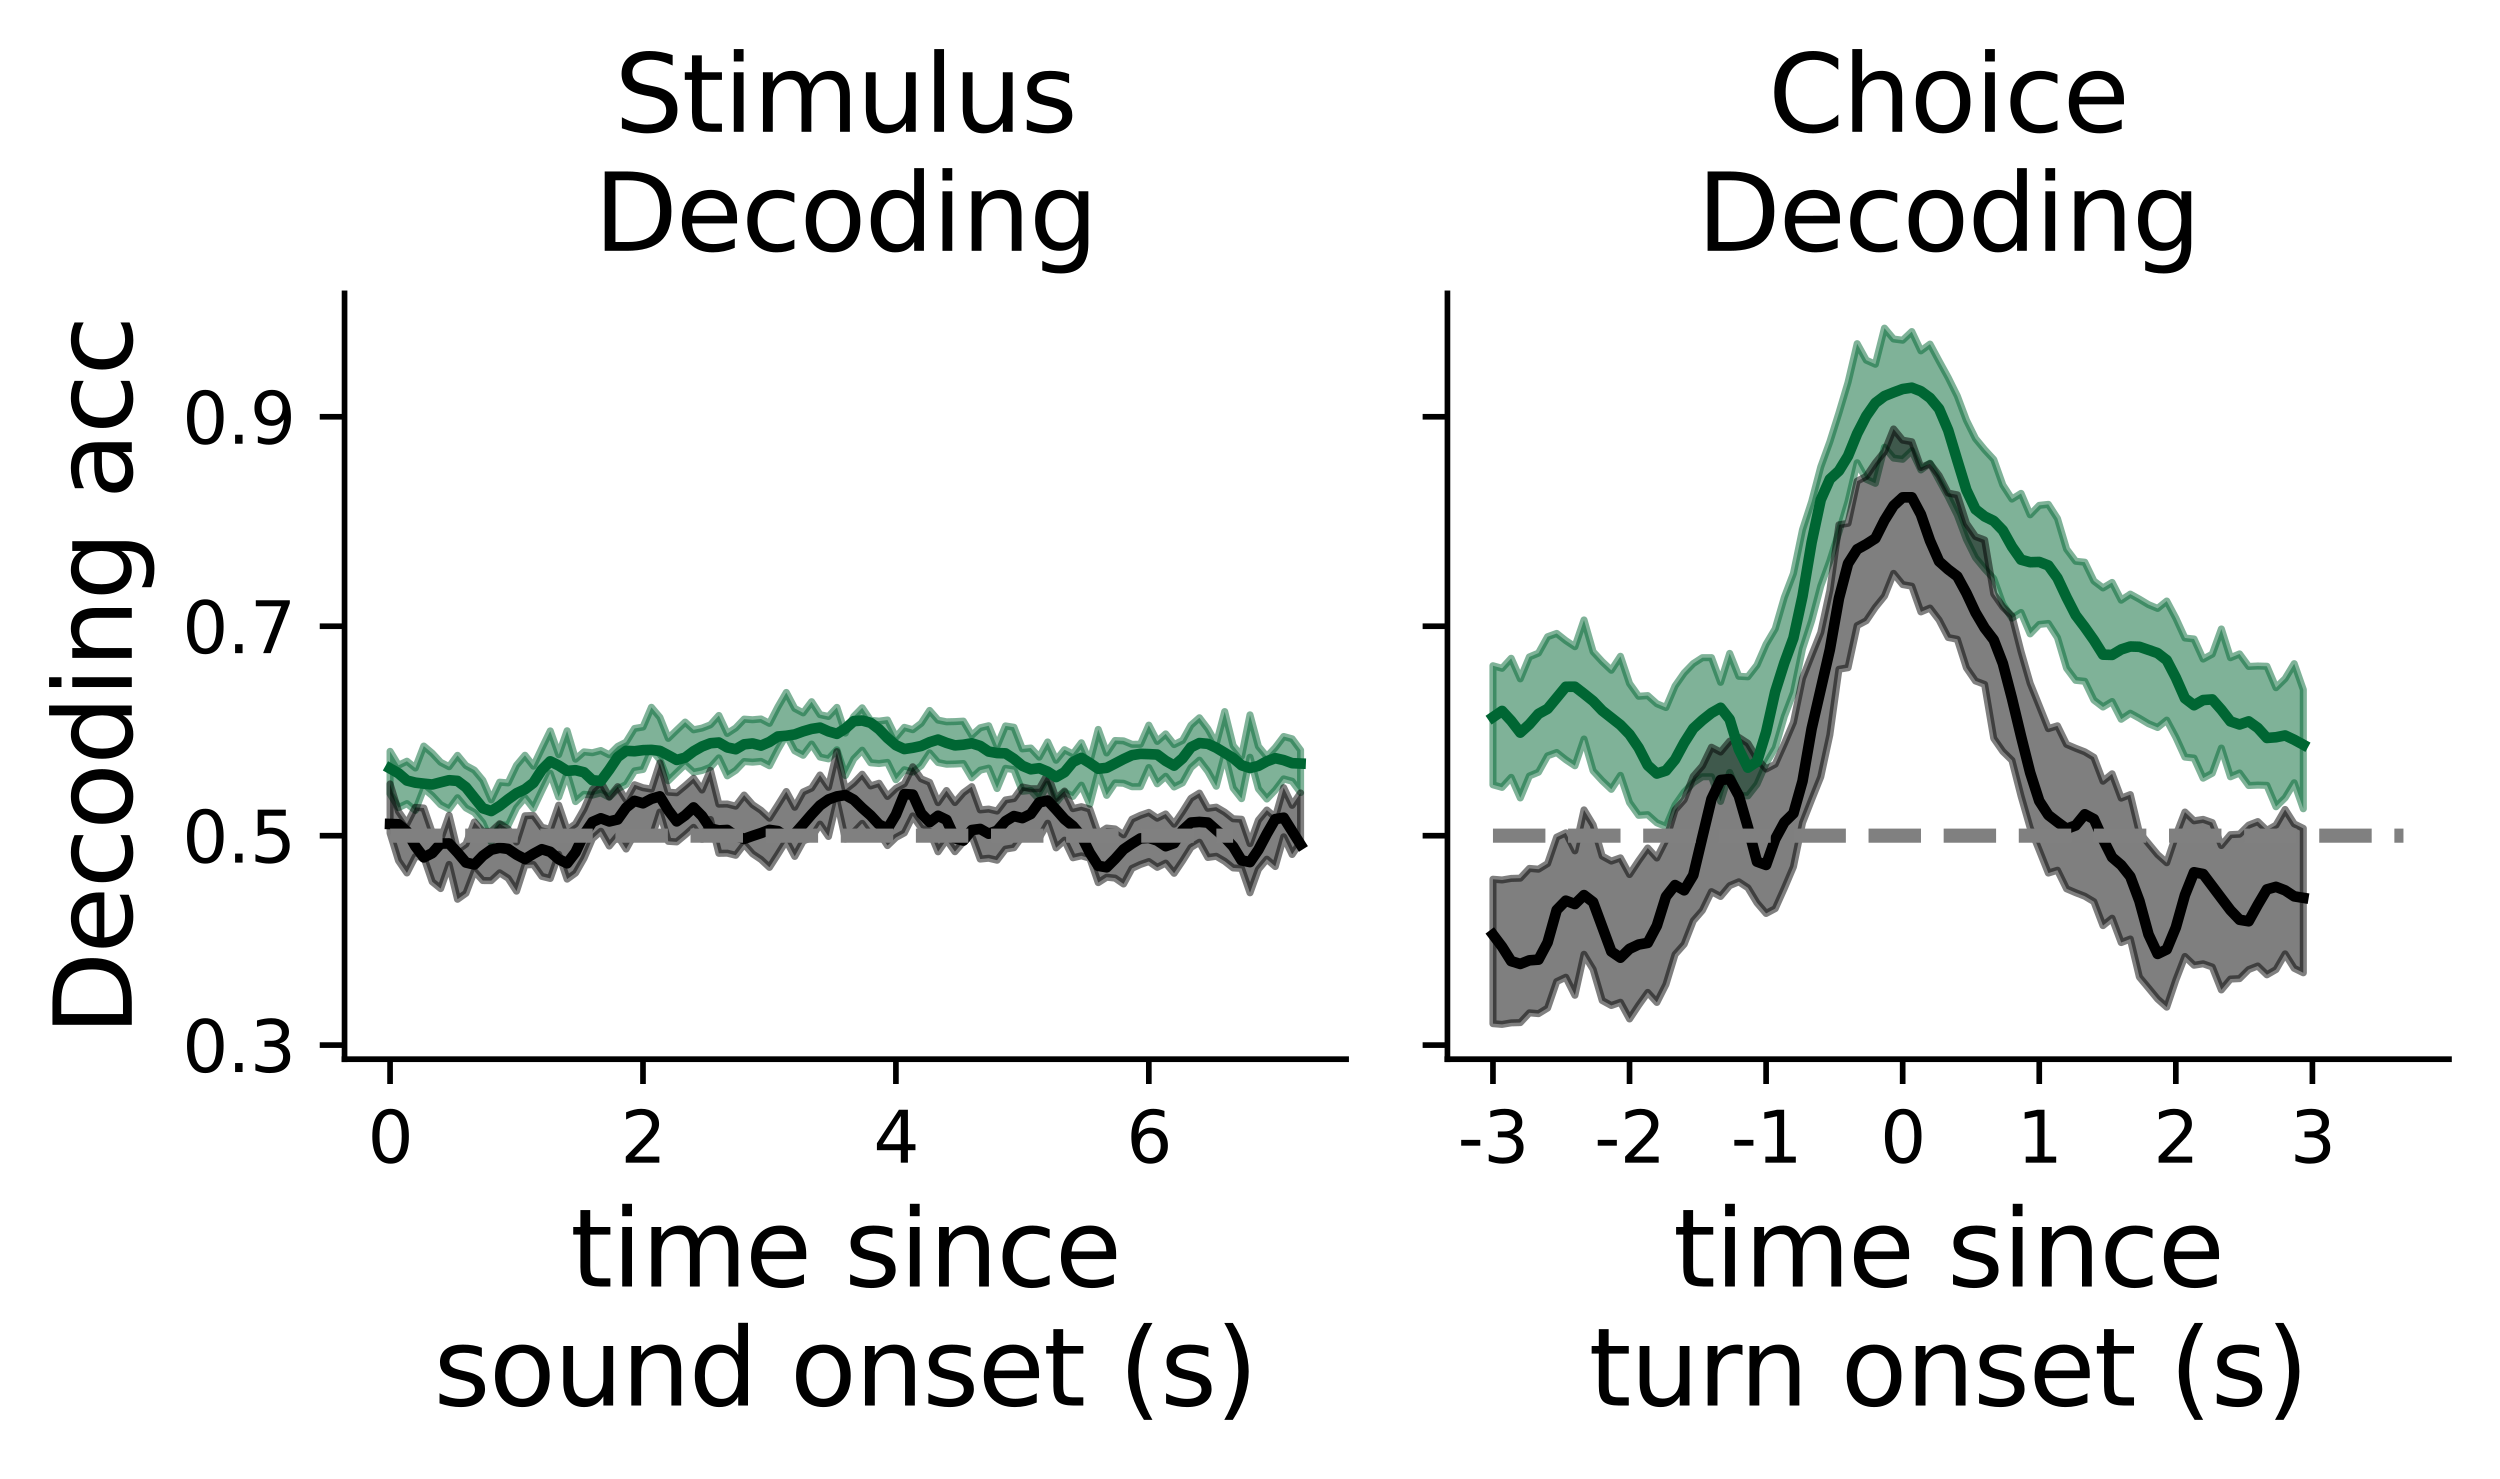 <?xml version="1.0" encoding="utf-8" standalone="no"?>
<!DOCTYPE svg PUBLIC "-//W3C//DTD SVG 1.1//EN"
  "http://www.w3.org/Graphics/SVG/1.1/DTD/svg11.dtd">
<svg xmlns:xlink="http://www.w3.org/1999/xlink" width="352.783pt" height="208.659pt" viewBox="0 0 352.783 208.659" xmlns="http://www.w3.org/2000/svg" version="1.1">
 <defs>
  <style type="text/css">*{stroke-linejoin: round; stroke-linecap: butt}</style>
 </defs>
 <g id="figure_1">
  <g id="patch_1">
   <path d="M 0 208.659 
L 352.783 208.659 
L 352.783 0 
L 0 0 
z
" style="fill: #ffffff"/>
  </g>
  <g id="axes_1">
   <g id="patch_2">
    <path d="M 48.62 149.467 
L 189.952 149.467 
L 189.952 41.394 
L 48.62 41.394 
z
" style="fill: #ffffff"/>
   </g>
   <g id="PolyCollection_1">
    <defs>
     <path id="mf8dc41211f" d="M 55.044 -102.631 
L 55.044 -96.648 
L 56.234 -94.685 
L 57.424 -95.259 
L 58.613 -94.303 
L 59.803 -97.394 
L 60.993 -96.386 
L 62.182 -95.107 
L 63.372 -94.486 
L 64.562 -96.086 
L 65.751 -94.648 
L 66.941 -93.997 
L 68.131 -92.561 
L 69.32 -89.814 
L 70.51 -92.301 
L 71.7 -92.199 
L 72.889 -94.681 
L 74.079 -96.097 
L 75.269 -94.564 
L 76.458 -97.082 
L 77.648 -99.535 
L 78.838 -96.188 
L 80.027 -99.555 
L 81.217 -95.546 
L 82.407 -96.579 
L 83.596 -96.455 
L 84.786 -96.769 
L 85.976 -96.163 
L 87.165 -97.345 
L 88.355 -97.95 
L 89.545 -99.879 
L 90.734 -100.078 
L 91.924 -102.865 
L 93.114 -101.447 
L 94.303 -98.482 
L 95.493 -99.642 
L 96.683 -100.78 
L 97.872 -99.69 
L 99.062 -99.931 
L 100.252 -100.394 
L 101.441 -101.713 
L 102.631 -99.178 
L 103.821 -99.951 
L 105.01 -101.199 
L 106.2 -101.109 
L 107.389 -101.217 
L 108.579 -100.6 
L 109.769 -102.912 
L 110.958 -104.959 
L 112.148 -102.709 
L 113.338 -102.079 
L 114.527 -103.657 
L 115.717 -101.829 
L 116.907 -101.571 
L 118.096 -102.855 
L 119.286 -99.226 
L 120.476 -101.568 
L 121.665 -102.794 
L 122.855 -101.023 
L 124.045 -100.915 
L 125.234 -101.073 
L 126.424 -98.635 
L 127.614 -100.038 
L 128.803 -99.706 
L 129.993 -100.607 
L 131.183 -102.421 
L 132.372 -101.059 
L 133.562 -100.82 
L 134.752 -100.848 
L 135.941 -100.914 
L 137.131 -98.901 
L 138.321 -99.976 
L 139.51 -100.265 
L 140.7 -97.387 
L 141.89 -100.239 
L 143.079 -100.048 
L 144.269 -96.999 
L 145.459 -97.119 
L 146.648 -95.834 
L 147.838 -97.974 
L 149.028 -95.395 
L 150.217 -96.883 
L 151.407 -96.283 
L 152.597 -97.859 
L 153.786 -95.171 
L 154.976 -99.744 
L 156.166 -96.424 
L 157.355 -98.181 
L 158.545 -98.13 
L 159.735 -97.643 
L 160.924 -97.646 
L 162.114 -100.347 
L 163.304 -98.055 
L 164.493 -99.112 
L 165.683 -97.606 
L 166.872 -98.189 
L 168.062 -100.337 
L 169.252 -101.389 
L 170.441 -99.822 
L 171.631 -97.711 
L 172.821 -102.262 
L 174.01 -97.461 
L 175.2 -95.958 
L 176.39 -101.8 
L 177.579 -97.348 
L 178.769 -95.91 
L 179.959 -97.177 
L 181.148 -98.746 
L 182.338 -98.419 
L 183.528 -96.815 
L 183.528 -102.798 
L 183.528 -102.798 
L 182.338 -104.402 
L 181.148 -104.729 
L 179.959 -103.16 
L 178.769 -101.893 
L 177.579 -103.331 
L 176.39 -107.783 
L 175.2 -101.941 
L 174.01 -103.444 
L 172.821 -108.245 
L 171.631 -103.694 
L 170.441 -105.805 
L 169.252 -107.372 
L 168.062 -106.32 
L 166.872 -104.172 
L 165.683 -103.589 
L 164.493 -105.095 
L 163.304 -104.038 
L 162.114 -106.33 
L 160.924 -103.629 
L 159.735 -103.626 
L 158.545 -104.113 
L 157.355 -104.164 
L 156.166 -102.407 
L 154.976 -105.727 
L 153.786 -101.154 
L 152.597 -103.842 
L 151.407 -102.266 
L 150.217 -102.866 
L 149.028 -101.378 
L 147.838 -103.957 
L 146.648 -101.817 
L 145.459 -103.102 
L 144.269 -102.982 
L 143.079 -106.031 
L 141.89 -106.222 
L 140.7 -103.37 
L 139.51 -106.248 
L 138.321 -105.959 
L 137.131 -104.884 
L 135.941 -106.897 
L 134.752 -106.831 
L 133.562 -106.803 
L 132.372 -107.042 
L 131.183 -108.404 
L 129.993 -106.59 
L 128.803 -105.689 
L 127.614 -106.021 
L 126.424 -104.618 
L 125.234 -107.056 
L 124.045 -106.898 
L 122.855 -107.006 
L 121.665 -108.777 
L 120.476 -107.551 
L 119.286 -105.209 
L 118.096 -108.838 
L 116.907 -107.554 
L 115.717 -107.812 
L 114.527 -109.64 
L 113.338 -108.062 
L 112.148 -108.692 
L 110.958 -110.942 
L 109.769 -108.895 
L 108.579 -106.583 
L 107.389 -107.2 
L 106.2 -107.092 
L 105.01 -107.182 
L 103.821 -105.934 
L 102.631 -105.161 
L 101.441 -107.696 
L 100.252 -106.377 
L 99.062 -105.914 
L 97.872 -105.673 
L 96.683 -106.763 
L 95.493 -105.625 
L 94.303 -104.465 
L 93.114 -107.43 
L 91.924 -108.848 
L 90.734 -106.061 
L 89.545 -105.863 
L 88.355 -103.933 
L 87.165 -103.328 
L 85.976 -102.146 
L 84.786 -102.752 
L 83.596 -102.438 
L 82.407 -102.562 
L 81.217 -101.529 
L 80.027 -105.538 
L 78.838 -102.171 
L 77.648 -105.518 
L 76.458 -103.065 
L 75.269 -100.547 
L 74.079 -102.08 
L 72.889 -100.664 
L 71.7 -98.182 
L 70.51 -98.284 
L 69.32 -95.797 
L 68.131 -98.544 
L 66.941 -99.98 
L 65.751 -100.631 
L 64.562 -102.07 
L 63.372 -100.469 
L 62.182 -101.09 
L 60.993 -102.369 
L 59.803 -103.377 
L 58.613 -100.287 
L 57.424 -101.242 
L 56.234 -100.668 
L 55.044 -102.631 
z
" style="stroke: #006633; stroke-opacity: 0.5"/>
    </defs>
    <g clip-path="url(#pbbf515c083)">
     <use xlink:href="#mf8dc41211f" x="0" y="208.659" style="fill: #006633; fill-opacity: 0.5; stroke: #006633; stroke-opacity: 0.5"/>
    </g>
   </g>
   <g id="PolyCollection_2">
    <defs>
     <path id="mf1cd4261d3" d="M 55.044 -98.034 
L 55.044 -91.099 
L 56.234 -87.21 
L 57.424 -85.475 
L 58.613 -87.795 
L 59.803 -87.7 
L 60.993 -84.235 
L 62.182 -83.269 
L 63.372 -86.674 
L 64.562 -81.76 
L 65.751 -82.61 
L 66.941 -85.735 
L 68.131 -84.402 
L 69.32 -84.393 
L 70.51 -85.493 
L 71.7 -84.732 
L 72.889 -82.905 
L 74.079 -86.606 
L 75.269 -86.659 
L 76.458 -84.992 
L 77.648 -84.695 
L 78.838 -88.106 
L 80.027 -84.603 
L 81.217 -85.465 
L 82.407 -87.539 
L 83.596 -90.3 
L 84.786 -91.353 
L 85.976 -89.273 
L 87.165 -90.716 
L 88.355 -88.851 
L 89.545 -90.988 
L 90.734 -90.564 
L 91.924 -90.37 
L 93.114 -94.07 
L 94.303 -89.935 
L 95.493 -89.856 
L 96.683 -90.847 
L 97.872 -91.907 
L 99.062 -90.242 
L 100.252 -93.018 
L 101.441 -88.245 
L 102.631 -88.265 
L 103.821 -87.967 
L 105.01 -89.529 
L 106.2 -88.178 
L 107.389 -87.375 
L 108.579 -86.263 
L 109.769 -88.122 
L 110.958 -90.028 
L 112.148 -87.809 
L 113.338 -89.966 
L 114.527 -90.507 
L 115.717 -92.359 
L 116.907 -90.622 
L 118.096 -95.663 
L 119.286 -90.283 
L 120.476 -91.221 
L 121.665 -92.469 
L 122.855 -90.821 
L 124.045 -91.198 
L 125.234 -89.337 
L 126.424 -90.478 
L 127.614 -91.125 
L 128.803 -93.521 
L 129.993 -91.822 
L 131.183 -91.322 
L 132.372 -88.462 
L 133.562 -90.169 
L 134.752 -88.474 
L 135.941 -89.847 
L 137.131 -90.717 
L 138.321 -87.432 
L 139.51 -87.553 
L 140.7 -87.27 
L 141.89 -88.839 
L 143.079 -89.034 
L 144.269 -90.669 
L 145.459 -90.419 
L 146.648 -90.422 
L 147.838 -92.489 
L 149.028 -89.014 
L 150.217 -90.097 
L 151.407 -87.615 
L 152.597 -87.892 
L 153.786 -87.548 
L 154.976 -84.11 
L 156.166 -84.873 
L 157.355 -84.747 
L 158.545 -83.919 
L 159.735 -86.118 
L 160.924 -86.669 
L 162.114 -87.082 
L 163.304 -86.267 
L 164.493 -86.862 
L 165.683 -85.426 
L 166.872 -87.182 
L 168.062 -89.074 
L 169.252 -89.805 
L 170.441 -87.66 
L 171.631 -87.824 
L 172.821 -87.122 
L 174.01 -86.184 
L 175.2 -86.114 
L 176.39 -82.677 
L 177.579 -85.984 
L 178.769 -87.415 
L 179.959 -86.381 
L 181.148 -90.571 
L 182.338 -88.081 
L 183.528 -89.829 
L 183.528 -96.764 
L 183.528 -96.764 
L 182.338 -95.016 
L 181.148 -97.506 
L 179.959 -93.316 
L 178.769 -94.35 
L 177.579 -92.919 
L 176.39 -89.612 
L 175.2 -93.049 
L 174.01 -93.119 
L 172.821 -94.057 
L 171.631 -94.758 
L 170.441 -94.595 
L 169.252 -96.74 
L 168.062 -96.009 
L 166.872 -94.117 
L 165.683 -92.361 
L 164.493 -93.797 
L 163.304 -93.202 
L 162.114 -94.017 
L 160.924 -93.604 
L 159.735 -93.053 
L 158.545 -90.854 
L 157.355 -91.682 
L 156.166 -91.808 
L 154.976 -91.045 
L 153.786 -94.483 
L 152.597 -94.826 
L 151.407 -94.55 
L 150.217 -97.032 
L 149.028 -95.949 
L 147.838 -99.424 
L 146.648 -97.357 
L 145.459 -97.354 
L 144.269 -97.604 
L 143.079 -95.969 
L 141.89 -95.774 
L 140.7 -94.205 
L 139.51 -94.488 
L 138.321 -94.367 
L 137.131 -97.652 
L 135.941 -96.782 
L 134.752 -95.409 
L 133.562 -97.104 
L 132.372 -95.397 
L 131.183 -98.256 
L 129.993 -98.757 
L 128.803 -100.456 
L 127.614 -98.06 
L 126.424 -97.413 
L 125.234 -96.272 
L 124.045 -98.133 
L 122.855 -97.756 
L 121.665 -99.404 
L 120.476 -98.156 
L 119.286 -97.218 
L 118.096 -102.598 
L 116.907 -97.556 
L 115.717 -99.294 
L 114.527 -97.442 
L 113.338 -96.901 
L 112.148 -94.744 
L 110.958 -96.963 
L 109.769 -95.057 
L 108.579 -93.198 
L 107.389 -94.31 
L 106.2 -95.113 
L 105.01 -96.464 
L 103.821 -94.902 
L 102.631 -95.2 
L 101.441 -95.18 
L 100.252 -99.952 
L 99.062 -97.177 
L 97.872 -98.842 
L 96.683 -97.781 
L 95.493 -96.791 
L 94.303 -96.87 
L 93.114 -101.005 
L 91.924 -97.305 
L 90.734 -97.499 
L 89.545 -97.923 
L 88.355 -95.786 
L 87.165 -97.651 
L 85.976 -96.208 
L 84.786 -98.288 
L 83.596 -97.235 
L 82.407 -94.474 
L 81.217 -92.4 
L 80.027 -91.538 
L 78.838 -95.041 
L 77.648 -91.629 
L 76.458 -91.927 
L 75.269 -93.594 
L 74.079 -93.541 
L 72.889 -89.84 
L 71.7 -91.667 
L 70.51 -92.428 
L 69.32 -91.328 
L 68.131 -91.337 
L 66.941 -92.67 
L 65.751 -89.545 
L 64.562 -88.695 
L 63.372 -93.609 
L 62.182 -90.204 
L 60.993 -91.17 
L 59.803 -94.635 
L 58.613 -94.73 
L 57.424 -92.41 
L 56.234 -94.145 
L 55.044 -98.034 
z
" style="stroke: #000000; stroke-opacity: 0.5"/>
    </defs>
    <g clip-path="url(#pbbf515c083)">
     <use xlink:href="#mf1cd4261d3" x="0" y="208.659" style="fill-opacity: 0.5; stroke: #000000; stroke-opacity: 0.5"/>
    </g>
   </g>
   <g id="matplotlib.axis_1">
    <g id="xtick_1">
     <g id="line2d_1">
      <defs>
       <path id="m145431e38e" d="M 0 0 
L 0 3.5 
" style="stroke: #000000; stroke-width: 0.8"/>
      </defs>
      <g>
       <use xlink:href="#m145431e38e" x="55.044" y="149.467" style="stroke: #000000; stroke-width: 0.8"/>
      </g>
     </g>
     <g id="text_1">
      <!-- 0 -->
      <g transform="translate(51.863 164.066) scale(0.1 -0.1)">
       <defs>
        <path id="DejaVuSans-30" d="M 2034 4250 
Q 1547 4250 1301 3770 
Q 1056 3291 1056 2328 
Q 1056 1369 1301 889 
Q 1547 409 2034 409 
Q 2525 409 2770 889 
Q 3016 1369 3016 2328 
Q 3016 3291 2770 3770 
Q 2525 4250 2034 4250 
z
M 2034 4750 
Q 2819 4750 3233 4129 
Q 3647 3509 3647 2328 
Q 3647 1150 3233 529 
Q 2819 -91 2034 -91 
Q 1250 -91 836 529 
Q 422 1150 422 2328 
Q 422 3509 836 4129 
Q 1250 4750 2034 4750 
z
" transform="scale(0.016)"/>
       </defs>
       <use xlink:href="#DejaVuSans-30"/>
      </g>
     </g>
    </g>
    <g id="xtick_2">
     <g id="line2d_2">
      <g>
       <use xlink:href="#m145431e38e" x="90.734" y="149.467" style="stroke: #000000; stroke-width: 0.8"/>
      </g>
     </g>
     <g id="text_2">
      <!-- 2 -->
      <g transform="translate(87.553 164.066) scale(0.1 -0.1)">
       <defs>
        <path id="DejaVuSans-32" d="M 1228 531 
L 3431 531 
L 3431 0 
L 469 0 
L 469 531 
Q 828 903 1448 1529 
Q 2069 2156 2228 2338 
Q 2531 2678 2651 2914 
Q 2772 3150 2772 3378 
Q 2772 3750 2511 3984 
Q 2250 4219 1831 4219 
Q 1534 4219 1204 4116 
Q 875 4013 500 3803 
L 500 4441 
Q 881 4594 1212 4672 
Q 1544 4750 1819 4750 
Q 2544 4750 2975 4387 
Q 3406 4025 3406 3419 
Q 3406 3131 3298 2873 
Q 3191 2616 2906 2266 
Q 2828 2175 2409 1742 
Q 1991 1309 1228 531 
z
" transform="scale(0.016)"/>
       </defs>
       <use xlink:href="#DejaVuSans-32"/>
      </g>
     </g>
    </g>
    <g id="xtick_3">
     <g id="line2d_3">
      <g>
       <use xlink:href="#m145431e38e" x="126.424" y="149.467" style="stroke: #000000; stroke-width: 0.8"/>
      </g>
     </g>
     <g id="text_3">
      <!-- 4 -->
      <g transform="translate(123.243 164.066) scale(0.1 -0.1)">
       <defs>
        <path id="DejaVuSans-34" d="M 2419 4116 
L 825 1625 
L 2419 1625 
L 2419 4116 
z
M 2253 4666 
L 3047 4666 
L 3047 1625 
L 3713 1625 
L 3713 1100 
L 3047 1100 
L 3047 0 
L 2419 0 
L 2419 1100 
L 313 1100 
L 313 1709 
L 2253 4666 
z
" transform="scale(0.016)"/>
       </defs>
       <use xlink:href="#DejaVuSans-34"/>
      </g>
     </g>
    </g>
    <g id="xtick_4">
     <g id="line2d_4">
      <g>
       <use xlink:href="#m145431e38e" x="162.114" y="149.467" style="stroke: #000000; stroke-width: 0.8"/>
      </g>
     </g>
     <g id="text_4">
      <!-- 6 -->
      <g transform="translate(158.933 164.066) scale(0.1 -0.1)">
       <defs>
        <path id="DejaVuSans-36" d="M 2113 2584 
Q 1688 2584 1439 2293 
Q 1191 2003 1191 1497 
Q 1191 994 1439 701 
Q 1688 409 2113 409 
Q 2538 409 2786 701 
Q 3034 994 3034 1497 
Q 3034 2003 2786 2293 
Q 2538 2584 2113 2584 
z
M 3366 4563 
L 3366 3988 
Q 3128 4100 2886 4159 
Q 2644 4219 2406 4219 
Q 1781 4219 1451 3797 
Q 1122 3375 1075 2522 
Q 1259 2794 1537 2939 
Q 1816 3084 2150 3084 
Q 2853 3084 3261 2657 
Q 3669 2231 3669 1497 
Q 3669 778 3244 343 
Q 2819 -91 2113 -91 
Q 1303 -91 875 529 
Q 447 1150 447 2328 
Q 447 3434 972 4092 
Q 1497 4750 2381 4750 
Q 2619 4750 2861 4703 
Q 3103 4656 3366 4563 
z
" transform="scale(0.016)"/>
       </defs>
       <use xlink:href="#DejaVuSans-36"/>
      </g>
     </g>
    </g>
    <g id="text_5">
     <!-- time since -->
     <g transform="translate(80.476 181.543) scale(0.15 -0.15)">
      <defs>
       <path id="DejaVuSans-74" d="M 1172 4494 
L 1172 3500 
L 2356 3500 
L 2356 3053 
L 1172 3053 
L 1172 1153 
Q 1172 725 1289 603 
Q 1406 481 1766 481 
L 2356 481 
L 2356 0 
L 1766 0 
Q 1100 0 847 248 
Q 594 497 594 1153 
L 594 3053 
L 172 3053 
L 172 3500 
L 594 3500 
L 594 4494 
L 1172 4494 
z
" transform="scale(0.016)"/>
       <path id="DejaVuSans-69" d="M 603 3500 
L 1178 3500 
L 1178 0 
L 603 0 
L 603 3500 
z
M 603 4863 
L 1178 4863 
L 1178 4134 
L 603 4134 
L 603 4863 
z
" transform="scale(0.016)"/>
       <path id="DejaVuSans-6d" d="M 3328 2828 
Q 3544 3216 3844 3400 
Q 4144 3584 4550 3584 
Q 5097 3584 5394 3201 
Q 5691 2819 5691 2113 
L 5691 0 
L 5113 0 
L 5113 2094 
Q 5113 2597 4934 2840 
Q 4756 3084 4391 3084 
Q 3944 3084 3684 2787 
Q 3425 2491 3425 1978 
L 3425 0 
L 2847 0 
L 2847 2094 
Q 2847 2600 2669 2842 
Q 2491 3084 2119 3084 
Q 1678 3084 1418 2786 
Q 1159 2488 1159 1978 
L 1159 0 
L 581 0 
L 581 3500 
L 1159 3500 
L 1159 2956 
Q 1356 3278 1631 3431 
Q 1906 3584 2284 3584 
Q 2666 3584 2933 3390 
Q 3200 3197 3328 2828 
z
" transform="scale(0.016)"/>
       <path id="DejaVuSans-65" d="M 3597 1894 
L 3597 1613 
L 953 1613 
Q 991 1019 1311 708 
Q 1631 397 2203 397 
Q 2534 397 2845 478 
Q 3156 559 3463 722 
L 3463 178 
Q 3153 47 2828 -22 
Q 2503 -91 2169 -91 
Q 1331 -91 842 396 
Q 353 884 353 1716 
Q 353 2575 817 3079 
Q 1281 3584 2069 3584 
Q 2775 3584 3186 3129 
Q 3597 2675 3597 1894 
z
M 3022 2063 
Q 3016 2534 2758 2815 
Q 2500 3097 2075 3097 
Q 1594 3097 1305 2825 
Q 1016 2553 972 2059 
L 3022 2063 
z
" transform="scale(0.016)"/>
       <path id="DejaVuSans-20" transform="scale(0.016)"/>
       <path id="DejaVuSans-73" d="M 2834 3397 
L 2834 2853 
Q 2591 2978 2328 3040 
Q 2066 3103 1784 3103 
Q 1356 3103 1142 2972 
Q 928 2841 928 2578 
Q 928 2378 1081 2264 
Q 1234 2150 1697 2047 
L 1894 2003 
Q 2506 1872 2764 1633 
Q 3022 1394 3022 966 
Q 3022 478 2636 193 
Q 2250 -91 1575 -91 
Q 1294 -91 989 -36 
Q 684 19 347 128 
L 347 722 
Q 666 556 975 473 
Q 1284 391 1588 391 
Q 1994 391 2212 530 
Q 2431 669 2431 922 
Q 2431 1156 2273 1281 
Q 2116 1406 1581 1522 
L 1381 1569 
Q 847 1681 609 1914 
Q 372 2147 372 2553 
Q 372 3047 722 3315 
Q 1072 3584 1716 3584 
Q 2034 3584 2315 3537 
Q 2597 3491 2834 3397 
z
" transform="scale(0.016)"/>
       <path id="DejaVuSans-6e" d="M 3513 2113 
L 3513 0 
L 2938 0 
L 2938 2094 
Q 2938 2591 2744 2837 
Q 2550 3084 2163 3084 
Q 1697 3084 1428 2787 
Q 1159 2491 1159 1978 
L 1159 0 
L 581 0 
L 581 3500 
L 1159 3500 
L 1159 2956 
Q 1366 3272 1645 3428 
Q 1925 3584 2291 3584 
Q 2894 3584 3203 3211 
Q 3513 2838 3513 2113 
z
" transform="scale(0.016)"/>
       <path id="DejaVuSans-63" d="M 3122 3366 
L 3122 2828 
Q 2878 2963 2633 3030 
Q 2388 3097 2138 3097 
Q 1578 3097 1268 2742 
Q 959 2388 959 1747 
Q 959 1106 1268 751 
Q 1578 397 2138 397 
Q 2388 397 2633 464 
Q 2878 531 3122 666 
L 3122 134 
Q 2881 22 2623 -34 
Q 2366 -91 2075 -91 
Q 1284 -91 818 406 
Q 353 903 353 1747 
Q 353 2603 823 3093 
Q 1294 3584 2113 3584 
Q 2378 3584 2631 3529 
Q 2884 3475 3122 3366 
z
" transform="scale(0.016)"/>
      </defs>
      <use xlink:href="#DejaVuSans-74"/>
      <use xlink:href="#DejaVuSans-69" x="39.209"/>
      <use xlink:href="#DejaVuSans-6d" x="66.992"/>
      <use xlink:href="#DejaVuSans-65" x="164.404"/>
      <use xlink:href="#DejaVuSans-20" x="225.928"/>
      <use xlink:href="#DejaVuSans-73" x="257.715"/>
      <use xlink:href="#DejaVuSans-69" x="309.814"/>
      <use xlink:href="#DejaVuSans-6e" x="337.598"/>
      <use xlink:href="#DejaVuSans-63" x="400.977"/>
      <use xlink:href="#DejaVuSans-65" x="455.957"/>
     </g>
     <!-- sound onset (s) -->
     <g transform="translate(61.192 198.34) scale(0.15 -0.15)">
      <defs>
       <path id="DejaVuSans-6f" d="M 1959 3097 
Q 1497 3097 1228 2736 
Q 959 2375 959 1747 
Q 959 1119 1226 758 
Q 1494 397 1959 397 
Q 2419 397 2687 759 
Q 2956 1122 2956 1747 
Q 2956 2369 2687 2733 
Q 2419 3097 1959 3097 
z
M 1959 3584 
Q 2709 3584 3137 3096 
Q 3566 2609 3566 1747 
Q 3566 888 3137 398 
Q 2709 -91 1959 -91 
Q 1206 -91 779 398 
Q 353 888 353 1747 
Q 353 2609 779 3096 
Q 1206 3584 1959 3584 
z
" transform="scale(0.016)"/>
       <path id="DejaVuSans-75" d="M 544 1381 
L 544 3500 
L 1119 3500 
L 1119 1403 
Q 1119 906 1312 657 
Q 1506 409 1894 409 
Q 2359 409 2629 706 
Q 2900 1003 2900 1516 
L 2900 3500 
L 3475 3500 
L 3475 0 
L 2900 0 
L 2900 538 
Q 2691 219 2414 64 
Q 2138 -91 1772 -91 
Q 1169 -91 856 284 
Q 544 659 544 1381 
z
M 1991 3584 
L 1991 3584 
z
" transform="scale(0.016)"/>
       <path id="DejaVuSans-64" d="M 2906 2969 
L 2906 4863 
L 3481 4863 
L 3481 0 
L 2906 0 
L 2906 525 
Q 2725 213 2448 61 
Q 2172 -91 1784 -91 
Q 1150 -91 751 415 
Q 353 922 353 1747 
Q 353 2572 751 3078 
Q 1150 3584 1784 3584 
Q 2172 3584 2448 3432 
Q 2725 3281 2906 2969 
z
M 947 1747 
Q 947 1113 1208 752 
Q 1469 391 1925 391 
Q 2381 391 2643 752 
Q 2906 1113 2906 1747 
Q 2906 2381 2643 2742 
Q 2381 3103 1925 3103 
Q 1469 3103 1208 2742 
Q 947 2381 947 1747 
z
" transform="scale(0.016)"/>
       <path id="DejaVuSans-28" d="M 1984 4856 
Q 1566 4138 1362 3434 
Q 1159 2731 1159 2009 
Q 1159 1288 1364 580 
Q 1569 -128 1984 -844 
L 1484 -844 
Q 1016 -109 783 600 
Q 550 1309 550 2009 
Q 550 2706 781 3412 
Q 1013 4119 1484 4856 
L 1984 4856 
z
" transform="scale(0.016)"/>
       <path id="DejaVuSans-29" d="M 513 4856 
L 1013 4856 
Q 1481 4119 1714 3412 
Q 1947 2706 1947 2009 
Q 1947 1309 1714 600 
Q 1481 -109 1013 -844 
L 513 -844 
Q 928 -128 1133 580 
Q 1338 1288 1338 2009 
Q 1338 2731 1133 3434 
Q 928 4138 513 4856 
z
" transform="scale(0.016)"/>
      </defs>
      <use xlink:href="#DejaVuSans-73"/>
      <use xlink:href="#DejaVuSans-6f" x="52.1"/>
      <use xlink:href="#DejaVuSans-75" x="113.281"/>
      <use xlink:href="#DejaVuSans-6e" x="176.66"/>
      <use xlink:href="#DejaVuSans-64" x="240.039"/>
      <use xlink:href="#DejaVuSans-20" x="303.516"/>
      <use xlink:href="#DejaVuSans-6f" x="335.303"/>
      <use xlink:href="#DejaVuSans-6e" x="396.484"/>
      <use xlink:href="#DejaVuSans-73" x="459.863"/>
      <use xlink:href="#DejaVuSans-65" x="511.963"/>
      <use xlink:href="#DejaVuSans-74" x="573.486"/>
      <use xlink:href="#DejaVuSans-20" x="612.695"/>
      <use xlink:href="#DejaVuSans-28" x="644.482"/>
      <use xlink:href="#DejaVuSans-73" x="683.496"/>
      <use xlink:href="#DejaVuSans-29" x="735.596"/>
     </g>
    </g>
   </g>
   <g id="matplotlib.axis_2">
    <g id="ytick_1">
     <g id="line2d_5">
      <defs>
       <path id="m1c87dd3029" d="M 0 0 
L -3.5 0 
" style="stroke: #000000; stroke-width: 0.8"/>
      </defs>
      <g>
       <use xlink:href="#m1c87dd3029" x="48.62" y="147.48" style="stroke: #000000; stroke-width: 0.8"/>
      </g>
     </g>
     <g id="text_6">
      <!-- 0.3 -->
      <g transform="translate(25.717 151.279) scale(0.1 -0.1)">
       <defs>
        <path id="DejaVuSans-2e" d="M 684 794 
L 1344 794 
L 1344 0 
L 684 0 
L 684 794 
z
" transform="scale(0.016)"/>
        <path id="DejaVuSans-33" d="M 2597 2516 
Q 3050 2419 3304 2112 
Q 3559 1806 3559 1356 
Q 3559 666 3084 287 
Q 2609 -91 1734 -91 
Q 1441 -91 1130 -33 
Q 819 25 488 141 
L 488 750 
Q 750 597 1062 519 
Q 1375 441 1716 441 
Q 2309 441 2620 675 
Q 2931 909 2931 1356 
Q 2931 1769 2642 2001 
Q 2353 2234 1838 2234 
L 1294 2234 
L 1294 2753 
L 1863 2753 
Q 2328 2753 2575 2939 
Q 2822 3125 2822 3475 
Q 2822 3834 2567 4026 
Q 2313 4219 1838 4219 
Q 1578 4219 1281 4162 
Q 984 4106 628 3988 
L 628 4550 
Q 988 4650 1302 4700 
Q 1616 4750 1894 4750 
Q 2613 4750 3031 4423 
Q 3450 4097 3450 3541 
Q 3450 3153 3228 2886 
Q 3006 2619 2597 2516 
z
" transform="scale(0.016)"/>
       </defs>
       <use xlink:href="#DejaVuSans-30"/>
       <use xlink:href="#DejaVuSans-2e" x="63.623"/>
       <use xlink:href="#DejaVuSans-33" x="95.41"/>
      </g>
     </g>
    </g>
    <g id="ytick_2">
     <g id="line2d_6">
      <g>
       <use xlink:href="#m1c87dd3029" x="48.62" y="117.925" style="stroke: #000000; stroke-width: 0.8"/>
      </g>
     </g>
     <g id="text_7">
      <!-- 0.5 -->
      <g transform="translate(25.717 121.724) scale(0.1 -0.1)">
       <defs>
        <path id="DejaVuSans-35" d="M 691 4666 
L 3169 4666 
L 3169 4134 
L 1269 4134 
L 1269 2991 
Q 1406 3038 1543 3061 
Q 1681 3084 1819 3084 
Q 2600 3084 3056 2656 
Q 3513 2228 3513 1497 
Q 3513 744 3044 326 
Q 2575 -91 1722 -91 
Q 1428 -91 1123 -41 
Q 819 9 494 109 
L 494 744 
Q 775 591 1075 516 
Q 1375 441 1709 441 
Q 2250 441 2565 725 
Q 2881 1009 2881 1497 
Q 2881 1984 2565 2268 
Q 2250 2553 1709 2553 
Q 1456 2553 1204 2497 
Q 953 2441 691 2322 
L 691 4666 
z
" transform="scale(0.016)"/>
       </defs>
       <use xlink:href="#DejaVuSans-30"/>
       <use xlink:href="#DejaVuSans-2e" x="63.623"/>
       <use xlink:href="#DejaVuSans-35" x="95.41"/>
      </g>
     </g>
    </g>
    <g id="ytick_3">
     <g id="line2d_7">
      <g>
       <use xlink:href="#m1c87dd3029" x="48.62" y="88.37" style="stroke: #000000; stroke-width: 0.8"/>
      </g>
     </g>
     <g id="text_8">
      <!-- 0.7 -->
      <g transform="translate(25.717 92.169) scale(0.1 -0.1)">
       <defs>
        <path id="DejaVuSans-37" d="M 525 4666 
L 3525 4666 
L 3525 4397 
L 1831 0 
L 1172 0 
L 2766 4134 
L 525 4134 
L 525 4666 
z
" transform="scale(0.016)"/>
       </defs>
       <use xlink:href="#DejaVuSans-30"/>
       <use xlink:href="#DejaVuSans-2e" x="63.623"/>
       <use xlink:href="#DejaVuSans-37" x="95.41"/>
      </g>
     </g>
    </g>
    <g id="ytick_4">
     <g id="line2d_8">
      <g>
       <use xlink:href="#m1c87dd3029" x="48.62" y="58.815" style="stroke: #000000; stroke-width: 0.8"/>
      </g>
     </g>
     <g id="text_9">
      <!-- 0.9 -->
      <g transform="translate(25.717 62.615) scale(0.1 -0.1)">
       <defs>
        <path id="DejaVuSans-39" d="M 703 97 
L 703 672 
Q 941 559 1184 500 
Q 1428 441 1663 441 
Q 2288 441 2617 861 
Q 2947 1281 2994 2138 
Q 2813 1869 2534 1725 
Q 2256 1581 1919 1581 
Q 1219 1581 811 2004 
Q 403 2428 403 3163 
Q 403 3881 828 4315 
Q 1253 4750 1959 4750 
Q 2769 4750 3195 4129 
Q 3622 3509 3622 2328 
Q 3622 1225 3098 567 
Q 2575 -91 1691 -91 
Q 1453 -91 1209 -44 
Q 966 3 703 97 
z
M 1959 2075 
Q 2384 2075 2632 2365 
Q 2881 2656 2881 3163 
Q 2881 3666 2632 3958 
Q 2384 4250 1959 4250 
Q 1534 4250 1286 3958 
Q 1038 3666 1038 3163 
Q 1038 2656 1286 2365 
Q 1534 2075 1959 2075 
z
" transform="scale(0.016)"/>
       </defs>
       <use xlink:href="#DejaVuSans-30"/>
       <use xlink:href="#DejaVuSans-2e" x="63.623"/>
       <use xlink:href="#DejaVuSans-39" x="95.41"/>
      </g>
     </g>
    </g>
    <g id="text_10">
     <!-- Decoding acc -->
     <g transform="translate(18.598 146.12) rotate(-90) scale(0.15 -0.15)">
      <defs>
       <path id="DejaVuSans-44" d="M 1259 4147 
L 1259 519 
L 2022 519 
Q 2988 519 3436 956 
Q 3884 1394 3884 2338 
Q 3884 3275 3436 3711 
Q 2988 4147 2022 4147 
L 1259 4147 
z
M 628 4666 
L 1925 4666 
Q 3281 4666 3915 4102 
Q 4550 3538 4550 2338 
Q 4550 1131 3912 565 
Q 3275 0 1925 0 
L 628 0 
L 628 4666 
z
" transform="scale(0.016)"/>
       <path id="DejaVuSans-67" d="M 2906 1791 
Q 2906 2416 2648 2759 
Q 2391 3103 1925 3103 
Q 1463 3103 1205 2759 
Q 947 2416 947 1791 
Q 947 1169 1205 825 
Q 1463 481 1925 481 
Q 2391 481 2648 825 
Q 2906 1169 2906 1791 
z
M 3481 434 
Q 3481 -459 3084 -895 
Q 2688 -1331 1869 -1331 
Q 1566 -1331 1297 -1286 
Q 1028 -1241 775 -1147 
L 775 -588 
Q 1028 -725 1275 -790 
Q 1522 -856 1778 -856 
Q 2344 -856 2625 -561 
Q 2906 -266 2906 331 
L 2906 616 
Q 2728 306 2450 153 
Q 2172 0 1784 0 
Q 1141 0 747 490 
Q 353 981 353 1791 
Q 353 2603 747 3093 
Q 1141 3584 1784 3584 
Q 2172 3584 2450 3431 
Q 2728 3278 2906 2969 
L 2906 3500 
L 3481 3500 
L 3481 434 
z
" transform="scale(0.016)"/>
       <path id="DejaVuSans-61" d="M 2194 1759 
Q 1497 1759 1228 1600 
Q 959 1441 959 1056 
Q 959 750 1161 570 
Q 1363 391 1709 391 
Q 2188 391 2477 730 
Q 2766 1069 2766 1631 
L 2766 1759 
L 2194 1759 
z
M 3341 1997 
L 3341 0 
L 2766 0 
L 2766 531 
Q 2569 213 2275 61 
Q 1981 -91 1556 -91 
Q 1019 -91 701 211 
Q 384 513 384 1019 
Q 384 1609 779 1909 
Q 1175 2209 1959 2209 
L 2766 2209 
L 2766 2266 
Q 2766 2663 2505 2880 
Q 2244 3097 1772 3097 
Q 1472 3097 1187 3025 
Q 903 2953 641 2809 
L 641 3341 
Q 956 3463 1253 3523 
Q 1550 3584 1831 3584 
Q 2591 3584 2966 3190 
Q 3341 2797 3341 1997 
z
" transform="scale(0.016)"/>
      </defs>
      <use xlink:href="#DejaVuSans-44"/>
      <use xlink:href="#DejaVuSans-65" x="77.002"/>
      <use xlink:href="#DejaVuSans-63" x="138.525"/>
      <use xlink:href="#DejaVuSans-6f" x="193.506"/>
      <use xlink:href="#DejaVuSans-64" x="254.688"/>
      <use xlink:href="#DejaVuSans-69" x="318.164"/>
      <use xlink:href="#DejaVuSans-6e" x="345.947"/>
      <use xlink:href="#DejaVuSans-67" x="409.326"/>
      <use xlink:href="#DejaVuSans-20" x="472.803"/>
      <use xlink:href="#DejaVuSans-61" x="504.59"/>
      <use xlink:href="#DejaVuSans-63" x="565.869"/>
      <use xlink:href="#DejaVuSans-63" x="620.85"/>
     </g>
    </g>
   </g>
   <g id="line2d_9">
    <path d="M 55.044 108.442 
L 56.234 109.119 
L 57.424 110.143 
L 58.613 110.443 
L 59.803 110.582 
L 60.993 110.706 
L 62.182 110.395 
L 63.372 110.098 
L 64.562 110.198 
L 65.751 111.092 
L 66.941 112.585 
L 68.131 114.056 
L 69.32 114.449 
L 70.51 113.72 
L 71.7 112.79 
L 72.889 111.941 
L 74.079 111.385 
L 75.269 110.471 
L 76.458 108.626 
L 77.648 107.435 
L 78.838 108.024 
L 80.027 108.78 
L 81.217 108.686 
L 82.407 108.98 
L 83.596 110.098 
L 84.786 110.213 
L 85.976 108.608 
L 87.165 106.828 
L 88.355 105.95 
L 89.545 106.012 
L 90.734 105.857 
L 91.924 105.819 
L 93.114 105.956 
L 94.303 106.585 
L 95.493 107.237 
L 96.683 106.914 
L 97.872 106.017 
L 99.062 105.339 
L 100.252 104.88 
L 101.441 104.779 
L 102.631 105.474 
L 103.821 105.727 
L 105.01 105.035 
L 106.2 104.906 
L 107.389 105.217 
L 108.579 104.702 
L 109.769 103.929 
L 110.958 103.824 
L 112.148 103.636 
L 113.338 103.203 
L 114.527 102.857 
L 115.717 102.674 
L 116.907 103.207 
L 118.096 103.555 
L 119.286 102.811 
L 120.476 101.763 
L 121.665 101.674 
L 122.855 101.998 
L 124.045 102.907 
L 125.234 104.137 
L 126.424 105.155 
L 127.614 105.702 
L 128.803 105.523 
L 129.993 105.27 
L 131.183 104.73 
L 132.372 104.363 
L 133.562 104.829 
L 134.752 105.187 
L 135.941 105.09 
L 137.131 104.886 
L 138.321 105.261 
L 139.51 106.053 
L 140.7 106.267 
L 141.89 106.31 
L 143.079 107.082 
L 144.269 108.065 
L 145.459 108.559 
L 146.648 108.404 
L 147.838 108.894 
L 149.028 109.654 
L 150.217 108.971 
L 151.407 107.529 
L 152.597 106.944 
L 153.786 107.674 
L 154.976 108.485 
L 156.166 108.352 
L 157.355 107.741 
L 158.545 107.118 
L 159.735 106.567 
L 160.924 106.377 
L 162.114 106.416 
L 163.304 106.478 
L 164.493 107.366 
L 165.683 108.038 
L 166.872 107.012 
L 168.062 105.446 
L 169.252 104.856 
L 170.441 104.964 
L 171.631 105.518 
L 172.821 106.231 
L 174.01 106.965 
L 175.2 107.991 
L 176.39 108.377 
L 177.579 108.076 
L 178.769 107.428 
L 179.959 106.989 
L 181.148 107.264 
L 182.338 107.698 
L 183.528 107.747 
" clip-path="url(#pbbf515c083)" style="fill: none; stroke: #006633; stroke-width: 1.5; stroke-linecap: square"/>
   </g>
   <g id="line2d_10">
    <path d="M 55.044 116.276 
L 56.234 116.315 
L 57.424 117.309 
L 58.613 119.421 
L 59.803 120.988 
L 60.993 120.391 
L 62.182 119.035 
L 63.372 119.025 
L 64.562 120.31 
L 65.751 121.716 
L 66.941 121.998 
L 68.131 120.763 
L 69.32 119.907 
L 70.51 119.634 
L 71.7 119.795 
L 72.889 120.601 
L 74.079 121.225 
L 75.269 120.485 
L 76.458 119.84 
L 77.648 120.203 
L 78.838 121.249 
L 80.027 121.822 
L 81.217 120.268 
L 82.407 117.745 
L 83.596 115.987 
L 84.786 115.471 
L 85.976 115.916 
L 87.165 115.638 
L 88.355 113.963 
L 89.545 113.012 
L 90.734 113.356 
L 91.924 112.723 
L 93.114 112.377 
L 94.303 114.334 
L 95.493 115.906 
L 96.683 115.057 
L 97.872 113.939 
L 99.062 115.146 
L 100.252 116.917 
L 101.441 117.181 
L 102.631 117.119 
L 103.821 117.96 
L 105.01 118.375 
L 106.2 117.953 
L 107.389 117.56 
L 108.579 117.107 
L 109.769 117.279 
L 110.958 118.08 
L 112.148 117.658 
L 113.338 116.311 
L 114.527 114.93 
L 115.717 113.651 
L 116.907 112.815 
L 118.096 112.381 
L 119.286 112.198 
L 120.476 112.854 
L 121.665 114.017 
L 122.855 115.066 
L 124.045 116.35 
L 125.234 116.945 
L 126.424 114.974 
L 127.614 112.053 
L 128.803 112.131 
L 129.993 114.775 
L 131.183 116.019 
L 132.372 115.116 
L 133.562 115.692 
L 134.752 118.289 
L 135.941 118.61 
L 137.131 117.128 
L 138.321 116.973 
L 139.51 117.648 
L 140.7 117.227 
L 141.89 115.877 
L 143.079 115.157 
L 144.269 115.447 
L 145.459 114.866 
L 146.648 113.231 
L 147.838 112.97 
L 149.028 114.243 
L 150.217 115.598 
L 151.407 116.569 
L 152.597 117.963 
L 153.786 120.342 
L 154.976 122.184 
L 156.166 122.385 
L 157.355 121.196 
L 158.545 119.862 
L 159.735 119.049 
L 160.924 118.315 
L 162.114 118.236 
L 163.304 118.612 
L 164.493 119.412 
L 165.683 118.984 
L 166.872 117.174 
L 168.062 116.074 
L 169.252 115.984 
L 170.441 116.075 
L 171.631 117.129 
L 172.821 118.17 
L 174.01 119.455 
L 175.2 121.407 
L 176.39 121.655 
L 177.579 119.908 
L 178.769 117.654 
L 179.959 115.591 
L 181.148 115.388 
L 182.338 117.289 
L 183.528 119.17 
" clip-path="url(#pbbf515c083)" style="fill: none; stroke: #000000; stroke-width: 1.5; stroke-linecap: square"/>
   </g>
   <g id="LineCollection_1">
    <path d="M 55.044 117.925 
L 174.01 117.925 
" clip-path="url(#pbbf515c083)" style="fill: none; stroke-dasharray: 7.4,3.2; stroke-dashoffset: 0; stroke: #808080; stroke-width: 2"/>
   </g>
   <g id="patch_3">
    <path d="M 48.62 149.467 
L 48.62 41.394 
" style="fill: none; stroke: #000000; stroke-width: 0.8; stroke-linejoin: miter; stroke-linecap: square"/>
   </g>
   <g id="patch_4">
    <path d="M 48.62 149.467 
L 189.952 149.467 
" style="fill: none; stroke: #000000; stroke-width: 0.8; stroke-linejoin: miter; stroke-linecap: square"/>
   </g>
   <g id="text_11">
    <!-- Stimulus -->
    <g transform="translate(86.699 18.598) scale(0.15 -0.15)">
     <defs>
      <path id="DejaVuSans-53" d="M 3425 4513 
L 3425 3897 
Q 3066 4069 2747 4153 
Q 2428 4238 2131 4238 
Q 1616 4238 1336 4038 
Q 1056 3838 1056 3469 
Q 1056 3159 1242 3001 
Q 1428 2844 1947 2747 
L 2328 2669 
Q 3034 2534 3370 2195 
Q 3706 1856 3706 1288 
Q 3706 609 3251 259 
Q 2797 -91 1919 -91 
Q 1588 -91 1214 -16 
Q 841 59 441 206 
L 441 856 
Q 825 641 1194 531 
Q 1563 422 1919 422 
Q 2459 422 2753 634 
Q 3047 847 3047 1241 
Q 3047 1584 2836 1778 
Q 2625 1972 2144 2069 
L 1759 2144 
Q 1053 2284 737 2584 
Q 422 2884 422 3419 
Q 422 4038 858 4394 
Q 1294 4750 2059 4750 
Q 2388 4750 2728 4690 
Q 3069 4631 3425 4513 
z
" transform="scale(0.016)"/>
      <path id="DejaVuSans-6c" d="M 603 4863 
L 1178 4863 
L 1178 0 
L 603 0 
L 603 4863 
z
" transform="scale(0.016)"/>
     </defs>
     <use xlink:href="#DejaVuSans-53"/>
     <use xlink:href="#DejaVuSans-74" x="63.477"/>
     <use xlink:href="#DejaVuSans-69" x="102.686"/>
     <use xlink:href="#DejaVuSans-6d" x="130.469"/>
     <use xlink:href="#DejaVuSans-75" x="227.881"/>
     <use xlink:href="#DejaVuSans-6c" x="291.26"/>
     <use xlink:href="#DejaVuSans-75" x="319.043"/>
     <use xlink:href="#DejaVuSans-73" x="382.422"/>
    </g>
    <!-- Decoding -->
    <g transform="translate(83.824 35.394) scale(0.15 -0.15)">
     <use xlink:href="#DejaVuSans-44"/>
     <use xlink:href="#DejaVuSans-65" x="77.002"/>
     <use xlink:href="#DejaVuSans-63" x="138.525"/>
     <use xlink:href="#DejaVuSans-6f" x="193.506"/>
     <use xlink:href="#DejaVuSans-64" x="254.688"/>
     <use xlink:href="#DejaVuSans-69" x="318.164"/>
     <use xlink:href="#DejaVuSans-6e" x="345.947"/>
     <use xlink:href="#DejaVuSans-67" x="409.326"/>
    </g>
   </g>
  </g>
  <g id="axes_2">
   <g id="patch_5">
    <path d="M 204.252 149.467 
L 345.583 149.467 
L 345.583 41.394 
L 204.252 41.394 
z
" style="fill: #ffffff"/>
   </g>
   <g id="PolyCollection_3">
    <defs>
     <path id="mb6e2e9c03c" d="M 210.676 -114.714 
L 210.676 -97.912 
L 211.961 -97.549 
L 213.246 -98.962 
L 214.531 -96.06 
L 215.815 -99.157 
L 217.1 -99.695 
L 218.385 -102.004 
L 219.67 -102.471 
L 220.955 -101.458 
L 222.24 -100.6 
L 223.524 -104.372 
L 224.809 -99.885 
L 226.094 -98.489 
L 227.379 -97.274 
L 228.664 -99.245 
L 229.949 -95.407 
L 231.233 -93.603 
L 232.518 -93.698 
L 233.803 -92.548 
L 235.088 -92.015 
L 236.373 -95.049 
L 237.658 -96.889 
L 238.942 -98.219 
L 240.227 -99.047 
L 241.512 -99.054 
L 242.797 -95.569 
L 244.082 -99.651 
L 245.367 -96.422 
L 246.651 -96.353 
L 247.936 -98.002 
L 249.221 -100.95 
L 250.506 -103.126 
L 251.791 -107.559 
L 253.076 -110.932 
L 254.36 -117.121 
L 255.645 -121.064 
L 256.93 -125.968 
L 258.215 -129.515 
L 259.5 -133.597 
L 260.784 -137.909 
L 262.069 -143.358 
L 263.354 -141.03 
L 264.639 -140.455 
L 265.924 -145.55 
L 267.209 -144.016 
L 268.493 -143.847 
L 269.778 -145.066 
L 271.063 -142.344 
L 272.348 -143.297 
L 273.633 -140.905 
L 274.918 -138.569 
L 276.202 -135.975 
L 277.487 -132.553 
L 278.772 -129.966 
L 280.057 -128.403 
L 281.342 -127.006 
L 282.627 -123.409 
L 283.911 -121.429 
L 285.196 -122.231 
L 286.481 -119.212 
L 287.766 -120.543 
L 289.051 -120.682 
L 290.336 -118.681 
L 291.62 -114.373 
L 292.905 -112.654 
L 294.19 -112.523 
L 295.475 -109.869 
L 296.76 -108.89 
L 298.045 -109.666 
L 299.329 -107.162 
L 300.614 -108.018 
L 301.899 -107.308 
L 303.184 -106.536 
L 304.469 -106 
L 305.754 -107.04 
L 307.038 -104.628 
L 308.323 -101.823 
L 309.608 -101.687 
L 310.893 -98.85 
L 312.178 -99.545 
L 313.463 -103.098 
L 314.747 -99.043 
L 316.032 -99.58 
L 317.317 -97.811 
L 318.602 -97.873 
L 319.887 -97.838 
L 321.172 -94.816 
L 322.456 -96.082 
L 323.741 -98.204 
L 325.026 -94.535 
L 325.026 -111.337 
L 325.026 -111.337 
L 323.741 -115.006 
L 322.456 -112.884 
L 321.172 -111.619 
L 319.887 -114.64 
L 318.602 -114.676 
L 317.317 -114.614 
L 316.032 -116.383 
L 314.747 -115.845 
L 313.463 -119.9 
L 312.178 -116.347 
L 310.893 -115.653 
L 309.608 -118.489 
L 308.323 -118.626 
L 307.038 -121.43 
L 305.754 -123.843 
L 304.469 -122.802 
L 303.184 -123.339 
L 301.899 -124.11 
L 300.614 -124.82 
L 299.329 -123.965 
L 298.045 -126.468 
L 296.76 -125.692 
L 295.475 -126.671 
L 294.19 -129.325 
L 292.905 -129.457 
L 291.62 -131.176 
L 290.336 -135.483 
L 289.051 -137.485 
L 287.766 -137.345 
L 286.481 -136.014 
L 285.196 -139.033 
L 283.911 -138.231 
L 282.627 -140.212 
L 281.342 -143.809 
L 280.057 -145.205 
L 278.772 -146.768 
L 277.487 -149.355 
L 276.202 -152.778 
L 274.918 -155.371 
L 273.633 -157.707 
L 272.348 -160.099 
L 271.063 -159.147 
L 269.778 -161.869 
L 268.493 -160.65 
L 267.209 -160.818 
L 265.924 -162.353 
L 264.639 -157.258 
L 263.354 -157.832 
L 262.069 -160.16 
L 260.784 -154.711 
L 259.5 -150.399 
L 258.215 -146.318 
L 256.93 -142.771 
L 255.645 -137.866 
L 254.36 -133.924 
L 253.076 -127.734 
L 251.791 -124.362 
L 250.506 -119.929 
L 249.221 -117.753 
L 247.936 -114.805 
L 246.651 -113.155 
L 245.367 -113.225 
L 244.082 -116.454 
L 242.797 -112.371 
L 241.512 -115.857 
L 240.227 -115.849 
L 238.942 -115.021 
L 237.658 -113.691 
L 236.373 -111.852 
L 235.088 -108.818 
L 233.803 -109.351 
L 232.518 -110.5 
L 231.233 -110.405 
L 229.949 -112.209 
L 228.664 -116.047 
L 227.379 -114.076 
L 226.094 -115.291 
L 224.809 -116.688 
L 223.524 -121.174 
L 222.24 -117.402 
L 220.955 -118.26 
L 219.67 -119.274 
L 218.385 -118.807 
L 217.1 -116.497 
L 215.815 -115.959 
L 214.531 -112.862 
L 213.246 -115.764 
L 211.961 -114.352 
L 210.676 -114.714 
z
" style="stroke: #006633; stroke-opacity: 0.5"/>
    </defs>
    <g clip-path="url(#p9904f0f3f9)">
     <use xlink:href="#mb6e2e9c03c" x="0" y="208.659" style="fill: #006633; fill-opacity: 0.5; stroke: #006633; stroke-opacity: 0.5"/>
    </g>
   </g>
   <g id="PolyCollection_4">
    <defs>
     <path id="ma6ed5516cb" d="M 210.676 -84.587 
L 210.676 -64.208 
L 211.961 -64.104 
L 213.246 -64.322 
L 214.531 -64.359 
L 215.815 -65.737 
L 217.1 -65.624 
L 218.385 -66.411 
L 219.67 -70.149 
L 220.955 -70.759 
L 222.24 -68.216 
L 223.524 -73.995 
L 224.809 -71.875 
L 226.094 -67.474 
L 227.379 -66.77 
L 228.664 -67.227 
L 229.949 -64.871 
L 231.233 -66.815 
L 232.518 -68.614 
L 233.803 -67.205 
L 235.088 -69.753 
L 236.373 -73.974 
L 237.658 -75.428 
L 238.942 -78.717 
L 240.227 -80.196 
L 241.512 -82.836 
L 242.797 -82.158 
L 244.082 -83.688 
L 245.367 -84.225 
L 246.651 -83.382 
L 247.936 -81.261 
L 249.221 -79.76 
L 250.506 -80.446 
L 251.791 -83.319 
L 253.076 -86.345 
L 254.36 -92.562 
L 255.645 -95.824 
L 256.93 -99.031 
L 258.215 -104.964 
L 259.5 -114.219 
L 260.784 -114.436 
L 262.069 -120.383 
L 263.354 -121.066 
L 264.639 -122.962 
L 265.924 -124.547 
L 267.209 -127.746 
L 268.493 -126.168 
L 269.778 -125.943 
L 271.063 -122.312 
L 272.348 -122.855 
L 273.633 -121.17 
L 274.918 -118.697 
L 276.202 -118.45 
L 277.487 -114.427 
L 278.772 -112.564 
L 280.057 -112.081 
L 281.342 -104.471 
L 282.627 -102.625 
L 283.911 -101.367 
L 285.196 -96.33 
L 286.481 -91.856 
L 287.766 -88.676 
L 289.051 -85.458 
L 290.336 -85.859 
L 291.62 -83.239 
L 292.905 -82.689 
L 294.19 -82.188 
L 295.475 -81.417 
L 296.76 -78.042 
L 298.045 -79.086 
L 299.329 -75.654 
L 300.614 -76.152 
L 301.899 -70.785 
L 303.184 -69.242 
L 304.469 -67.686 
L 305.754 -66.539 
L 307.038 -70.362 
L 308.323 -73.689 
L 309.608 -72.452 
L 310.893 -72.655 
L 312.178 -72.202 
L 313.463 -68.969 
L 314.747 -70.502 
L 316.032 -70.564 
L 317.317 -71.844 
L 318.602 -72.345 
L 319.887 -71.101 
L 321.172 -71.843 
L 322.456 -74.054 
L 323.741 -72.02 
L 325.026 -71.385 
L 325.026 -91.763 
L 325.026 -91.763 
L 323.741 -92.398 
L 322.456 -94.432 
L 321.172 -92.222 
L 319.887 -91.479 
L 318.602 -92.723 
L 317.317 -92.222 
L 316.032 -90.942 
L 314.747 -90.88 
L 313.463 -89.347 
L 312.178 -92.58 
L 310.893 -93.033 
L 309.608 -92.83 
L 308.323 -94.068 
L 307.038 -90.74 
L 305.754 -86.917 
L 304.469 -88.064 
L 303.184 -89.621 
L 301.899 -91.163 
L 300.614 -96.53 
L 299.329 -96.032 
L 298.045 -99.464 
L 296.76 -98.42 
L 295.475 -101.795 
L 294.19 -102.566 
L 292.905 -103.068 
L 291.62 -103.617 
L 290.336 -106.237 
L 289.051 -105.837 
L 287.766 -109.054 
L 286.481 -112.235 
L 285.196 -116.708 
L 283.911 -121.745 
L 282.627 -123.003 
L 281.342 -124.85 
L 280.057 -132.459 
L 278.772 -132.943 
L 277.487 -134.805 
L 276.202 -138.829 
L 274.918 -139.075 
L 273.633 -141.548 
L 272.348 -143.233 
L 271.063 -142.69 
L 269.778 -146.321 
L 268.493 -146.546 
L 267.209 -148.124 
L 265.924 -144.925 
L 264.639 -143.34 
L 263.354 -141.444 
L 262.069 -140.761 
L 260.784 -134.814 
L 259.5 -134.597 
L 258.215 -125.342 
L 256.93 -119.409 
L 255.645 -116.202 
L 254.36 -112.94 
L 253.076 -106.723 
L 251.791 -103.697 
L 250.506 -100.824 
L 249.221 -100.138 
L 247.936 -101.639 
L 246.651 -103.76 
L 245.367 -104.603 
L 244.082 -104.066 
L 242.797 -102.536 
L 241.512 -103.214 
L 240.227 -100.574 
L 238.942 -99.095 
L 237.658 -95.806 
L 236.373 -94.352 
L 235.088 -90.131 
L 233.803 -87.583 
L 232.518 -88.993 
L 231.233 -87.193 
L 229.949 -85.25 
L 228.664 -87.605 
L 227.379 -87.148 
L 226.094 -87.852 
L 224.809 -92.254 
L 223.524 -94.373 
L 222.24 -88.595 
L 220.955 -91.137 
L 219.67 -90.527 
L 218.385 -86.79 
L 217.1 -86.002 
L 215.815 -86.115 
L 214.531 -84.737 
L 213.246 -84.7 
L 211.961 -84.483 
L 210.676 -84.587 
z
" style="stroke: #000000; stroke-opacity: 0.5"/>
    </defs>
    <g clip-path="url(#p9904f0f3f9)">
     <use xlink:href="#ma6ed5516cb" x="0" y="208.659" style="fill-opacity: 0.5; stroke: #000000; stroke-opacity: 0.5"/>
    </g>
   </g>
   <g id="matplotlib.axis_3">
    <g id="xtick_5">
     <g id="line2d_11">
      <g>
       <use xlink:href="#m145431e38e" x="210.676" y="149.467" style="stroke: #000000; stroke-width: 0.8"/>
      </g>
     </g>
     <g id="text_12">
      <!-- -3 -->
      <g transform="translate(205.691 164.066) scale(0.1 -0.1)">
       <defs>
        <path id="DejaVuSans-2d" d="M 313 2009 
L 1997 2009 
L 1997 1497 
L 313 1497 
L 313 2009 
z
" transform="scale(0.016)"/>
       </defs>
       <use xlink:href="#DejaVuSans-2d"/>
       <use xlink:href="#DejaVuSans-33" x="36.084"/>
      </g>
     </g>
    </g>
    <g id="xtick_6">
     <g id="line2d_12">
      <g>
       <use xlink:href="#m145431e38e" x="229.949" y="149.467" style="stroke: #000000; stroke-width: 0.8"/>
      </g>
     </g>
     <g id="text_13">
      <!-- -2 -->
      <g transform="translate(224.963 164.066) scale(0.1 -0.1)">
       <use xlink:href="#DejaVuSans-2d"/>
       <use xlink:href="#DejaVuSans-32" x="36.084"/>
      </g>
     </g>
    </g>
    <g id="xtick_7">
     <g id="line2d_13">
      <g>
       <use xlink:href="#m145431e38e" x="249.221" y="149.467" style="stroke: #000000; stroke-width: 0.8"/>
      </g>
     </g>
     <g id="text_14">
      <!-- -1 -->
      <g transform="translate(244.236 164.066) scale(0.1 -0.1)">
       <defs>
        <path id="DejaVuSans-31" d="M 794 531 
L 1825 531 
L 1825 4091 
L 703 3866 
L 703 4441 
L 1819 4666 
L 2450 4666 
L 2450 531 
L 3481 531 
L 3481 0 
L 794 0 
L 794 531 
z
" transform="scale(0.016)"/>
       </defs>
       <use xlink:href="#DejaVuSans-2d"/>
       <use xlink:href="#DejaVuSans-31" x="36.084"/>
      </g>
     </g>
    </g>
    <g id="xtick_8">
     <g id="line2d_14">
      <g>
       <use xlink:href="#m145431e38e" x="268.493" y="149.467" style="stroke: #000000; stroke-width: 0.8"/>
      </g>
     </g>
     <g id="text_15">
      <!-- 0 -->
      <g transform="translate(265.312 164.066) scale(0.1 -0.1)">
       <use xlink:href="#DejaVuSans-30"/>
      </g>
     </g>
    </g>
    <g id="xtick_9">
     <g id="line2d_15">
      <g>
       <use xlink:href="#m145431e38e" x="287.766" y="149.467" style="stroke: #000000; stroke-width: 0.8"/>
      </g>
     </g>
     <g id="text_16">
      <!-- 1 -->
      <g transform="translate(284.585 164.066) scale(0.1 -0.1)">
       <use xlink:href="#DejaVuSans-31"/>
      </g>
     </g>
    </g>
    <g id="xtick_10">
     <g id="line2d_16">
      <g>
       <use xlink:href="#m145431e38e" x="307.038" y="149.467" style="stroke: #000000; stroke-width: 0.8"/>
      </g>
     </g>
     <g id="text_17">
      <!-- 2 -->
      <g transform="translate(303.857 164.066) scale(0.1 -0.1)">
       <use xlink:href="#DejaVuSans-32"/>
      </g>
     </g>
    </g>
    <g id="xtick_11">
     <g id="line2d_17">
      <g>
       <use xlink:href="#m145431e38e" x="326.311" y="149.467" style="stroke: #000000; stroke-width: 0.8"/>
      </g>
     </g>
     <g id="text_18">
      <!-- 3 -->
      <g transform="translate(323.13 164.066) scale(0.1 -0.1)">
       <use xlink:href="#DejaVuSans-33"/>
      </g>
     </g>
    </g>
    <g id="text_19">
     <!-- time since -->
     <g transform="translate(236.107 181.543) scale(0.15 -0.15)">
      <use xlink:href="#DejaVuSans-74"/>
      <use xlink:href="#DejaVuSans-69" x="39.209"/>
      <use xlink:href="#DejaVuSans-6d" x="66.992"/>
      <use xlink:href="#DejaVuSans-65" x="164.404"/>
      <use xlink:href="#DejaVuSans-20" x="225.928"/>
      <use xlink:href="#DejaVuSans-73" x="257.715"/>
      <use xlink:href="#DejaVuSans-69" x="309.814"/>
      <use xlink:href="#DejaVuSans-6e" x="337.598"/>
      <use xlink:href="#DejaVuSans-63" x="400.977"/>
      <use xlink:href="#DejaVuSans-65" x="455.957"/>
     </g>
     <!-- turn onset (s) -->
     <g transform="translate(224.188 198.34) scale(0.15 -0.15)">
      <defs>
       <path id="DejaVuSans-72" d="M 2631 2963 
Q 2534 3019 2420 3045 
Q 2306 3072 2169 3072 
Q 1681 3072 1420 2755 
Q 1159 2438 1159 1844 
L 1159 0 
L 581 0 
L 581 3500 
L 1159 3500 
L 1159 2956 
Q 1341 3275 1631 3429 
Q 1922 3584 2338 3584 
Q 2397 3584 2469 3576 
Q 2541 3569 2628 3553 
L 2631 2963 
z
" transform="scale(0.016)"/>
      </defs>
      <use xlink:href="#DejaVuSans-74"/>
      <use xlink:href="#DejaVuSans-75" x="39.209"/>
      <use xlink:href="#DejaVuSans-72" x="102.588"/>
      <use xlink:href="#DejaVuSans-6e" x="141.951"/>
      <use xlink:href="#DejaVuSans-20" x="205.33"/>
      <use xlink:href="#DejaVuSans-6f" x="237.117"/>
      <use xlink:href="#DejaVuSans-6e" x="298.299"/>
      <use xlink:href="#DejaVuSans-73" x="361.678"/>
      <use xlink:href="#DejaVuSans-65" x="413.777"/>
      <use xlink:href="#DejaVuSans-74" x="475.301"/>
      <use xlink:href="#DejaVuSans-20" x="514.51"/>
      <use xlink:href="#DejaVuSans-28" x="546.297"/>
      <use xlink:href="#DejaVuSans-73" x="585.311"/>
      <use xlink:href="#DejaVuSans-29" x="637.41"/>
     </g>
    </g>
   </g>
   <g id="matplotlib.axis_4">
    <g id="ytick_5">
     <g id="line2d_18">
      <g>
       <use xlink:href="#m1c87dd3029" x="204.252" y="147.48" style="stroke: #000000; stroke-width: 0.8"/>
      </g>
     </g>
    </g>
    <g id="ytick_6">
     <g id="line2d_19">
      <g>
       <use xlink:href="#m1c87dd3029" x="204.252" y="117.925" style="stroke: #000000; stroke-width: 0.8"/>
      </g>
     </g>
    </g>
    <g id="ytick_7">
     <g id="line2d_20">
      <g>
       <use xlink:href="#m1c87dd3029" x="204.252" y="88.37" style="stroke: #000000; stroke-width: 0.8"/>
      </g>
     </g>
    </g>
    <g id="ytick_8">
     <g id="line2d_21">
      <g>
       <use xlink:href="#m1c87dd3029" x="204.252" y="58.815" style="stroke: #000000; stroke-width: 0.8"/>
      </g>
     </g>
    </g>
   </g>
   <g id="line2d_22">
    <path d="M 210.676 101.204 
L 211.961 100.322 
L 213.246 101.717 
L 214.531 103.383 
L 215.815 102.214 
L 217.1 100.734 
L 218.385 100.027 
L 219.67 98.471 
L 220.955 96.91 
L 222.24 96.908 
L 223.524 97.898 
L 224.809 98.929 
L 226.094 100.276 
L 227.379 101.287 
L 228.664 102.298 
L 229.949 103.629 
L 231.233 105.516 
L 232.518 108 
L 233.803 109.158 
L 235.088 108.746 
L 236.373 107.194 
L 237.658 104.816 
L 238.942 102.8 
L 240.227 101.626 
L 241.512 100.609 
L 242.797 99.877 
L 244.082 101.509 
L 245.367 105.736 
L 246.651 108.328 
L 247.936 107.484 
L 249.221 103.31 
L 250.506 97.603 
L 251.791 93.55 
L 253.076 90.03 
L 254.36 84.135 
L 255.645 76.532 
L 256.93 70.52 
L 258.215 67.621 
L 259.5 66.441 
L 260.784 64.343 
L 262.069 61.19 
L 263.354 58.701 
L 264.639 56.861 
L 265.924 55.891 
L 267.209 55.375 
L 268.493 54.896 
L 269.778 54.708 
L 271.063 55.211 
L 272.348 56.155 
L 273.633 57.697 
L 274.918 60.716 
L 276.202 64.967 
L 277.487 69.157 
L 278.772 71.874 
L 280.057 72.879 
L 281.342 73.51 
L 282.627 74.841 
L 283.911 77.143 
L 285.196 78.981 
L 286.481 79.335 
L 287.766 79.298 
L 289.051 79.795 
L 290.336 81.574 
L 291.62 84.301 
L 292.905 86.811 
L 294.19 88.509 
L 295.475 90.329 
L 296.76 92.378 
L 298.045 92.416 
L 299.329 91.646 
L 300.614 91.23 
L 301.899 91.271 
L 303.184 91.712 
L 304.469 92.165 
L 305.754 93.159 
L 307.038 95.626 
L 308.323 98.541 
L 309.608 99.518 
L 310.893 98.786 
L 312.178 98.697 
L 313.463 100.15 
L 314.747 101.799 
L 316.032 102.236 
L 317.317 101.795 
L 318.602 102.717 
L 319.887 104.135 
L 321.172 104.037 
L 322.456 103.783 
L 323.741 104.39 
L 325.026 105.091 
" clip-path="url(#p9904f0f3f9)" style="fill: none; stroke: #006633; stroke-width: 1.5; stroke-linecap: square"/>
   </g>
   <g id="line2d_23">
    <path d="M 210.676 131.893 
L 211.961 133.597 
L 213.246 135.629 
L 214.531 136.025 
L 215.815 135.515 
L 217.1 135.418 
L 218.385 132.995 
L 219.67 128.415 
L 220.955 127.096 
L 222.24 127.576 
L 223.524 126.313 
L 224.809 127.303 
L 226.094 130.783 
L 227.379 134.269 
L 228.664 135.145 
L 229.949 133.891 
L 231.233 133.286 
L 232.518 133.056 
L 233.803 130.634 
L 235.088 126.526 
L 236.373 124.896 
L 237.658 125.634 
L 238.942 123.499 
L 240.227 118.112 
L 241.512 112.756 
L 242.797 110.07 
L 244.082 109.935 
L 245.367 112.293 
L 246.651 116.733 
L 247.936 121.592 
L 249.221 122.056 
L 250.506 118.404 
L 251.791 116.04 
L 253.076 114.783 
L 254.36 110.226 
L 255.645 102.834 
L 256.93 97.258 
L 258.215 91.669 
L 259.5 84.426 
L 260.784 79.527 
L 262.069 77.512 
L 263.354 76.799 
L 264.639 75.972 
L 265.924 73.419 
L 267.209 71.358 
L 268.493 70.183 
L 269.778 70.179 
L 271.063 72.595 
L 272.348 76.3 
L 273.633 79.22 
L 274.918 80.361 
L 276.202 81.335 
L 277.487 83.694 
L 278.772 86.439 
L 280.057 88.616 
L 281.342 90.295 
L 282.627 93.626 
L 283.911 98.549 
L 285.196 103.907 
L 286.481 109.026 
L 287.766 113.033 
L 289.051 115.018 
L 290.336 116.007 
L 291.62 116.953 
L 292.905 116.48 
L 294.19 114.907 
L 295.475 115.582 
L 296.76 118.429 
L 298.045 120.975 
L 299.329 122.074 
L 300.614 123.696 
L 301.899 127.136 
L 303.184 131.864 
L 304.469 134.608 
L 305.754 133.981 
L 307.038 130.882 
L 308.323 126.306 
L 309.608 123.089 
L 310.893 123.335 
L 312.178 125.043 
L 313.463 126.752 
L 314.747 128.444 
L 316.032 129.792 
L 317.317 130.005 
L 318.602 127.682 
L 319.887 125.507 
L 321.172 125.146 
L 322.456 125.641 
L 323.741 126.489 
L 325.026 126.698 
" clip-path="url(#p9904f0f3f9)" style="fill: none; stroke: #000000; stroke-width: 1.5; stroke-linecap: square"/>
   </g>
   <g id="LineCollection_2">
    <path d="M 210.676 117.925 
L 339.159 117.925 
" clip-path="url(#p9904f0f3f9)" style="fill: none; stroke-dasharray: 7.4,3.2; stroke-dashoffset: 0; stroke: #808080; stroke-width: 2"/>
   </g>
   <g id="patch_6">
    <path d="M 204.252 149.467 
L 204.252 41.394 
" style="fill: none; stroke: #000000; stroke-width: 0.8; stroke-linejoin: miter; stroke-linecap: square"/>
   </g>
   <g id="patch_7">
    <path d="M 204.252 149.467 
L 345.583 149.467 
" style="fill: none; stroke: #000000; stroke-width: 0.8; stroke-linejoin: miter; stroke-linecap: square"/>
   </g>
   <g id="text_20">
    <!-- Choice -->
    <g transform="translate(249.516 18.598) scale(0.15 -0.15)">
     <defs>
      <path id="DejaVuSans-43" d="M 4122 4306 
L 4122 3641 
Q 3803 3938 3442 4084 
Q 3081 4231 2675 4231 
Q 1875 4231 1450 3742 
Q 1025 3253 1025 2328 
Q 1025 1406 1450 917 
Q 1875 428 2675 428 
Q 3081 428 3442 575 
Q 3803 722 4122 1019 
L 4122 359 
Q 3791 134 3420 21 
Q 3050 -91 2638 -91 
Q 1578 -91 968 557 
Q 359 1206 359 2328 
Q 359 3453 968 4101 
Q 1578 4750 2638 4750 
Q 3056 4750 3426 4639 
Q 3797 4528 4122 4306 
z
" transform="scale(0.016)"/>
      <path id="DejaVuSans-68" d="M 3513 2113 
L 3513 0 
L 2938 0 
L 2938 2094 
Q 2938 2591 2744 2837 
Q 2550 3084 2163 3084 
Q 1697 3084 1428 2787 
Q 1159 2491 1159 1978 
L 1159 0 
L 581 0 
L 581 4863 
L 1159 4863 
L 1159 2956 
Q 1366 3272 1645 3428 
Q 1925 3584 2291 3584 
Q 2894 3584 3203 3211 
Q 3513 2838 3513 2113 
z
" transform="scale(0.016)"/>
     </defs>
     <use xlink:href="#DejaVuSans-43"/>
     <use xlink:href="#DejaVuSans-68" x="69.824"/>
     <use xlink:href="#DejaVuSans-6f" x="133.203"/>
     <use xlink:href="#DejaVuSans-69" x="194.385"/>
     <use xlink:href="#DejaVuSans-63" x="222.168"/>
     <use xlink:href="#DejaVuSans-65" x="277.148"/>
    </g>
    <!-- Decoding -->
    <g transform="translate(239.456 35.394) scale(0.15 -0.15)">
     <use xlink:href="#DejaVuSans-44"/>
     <use xlink:href="#DejaVuSans-65" x="77.002"/>
     <use xlink:href="#DejaVuSans-63" x="138.525"/>
     <use xlink:href="#DejaVuSans-6f" x="193.506"/>
     <use xlink:href="#DejaVuSans-64" x="254.688"/>
     <use xlink:href="#DejaVuSans-69" x="318.164"/>
     <use xlink:href="#DejaVuSans-6e" x="345.947"/>
     <use xlink:href="#DejaVuSans-67" x="409.326"/>
    </g>
   </g>
  </g>
 </g>
 <defs>
  <clipPath id="pbbf515c083">
   <rect x="48.62" y="41.394" width="141.332" height="108.073"/>
  </clipPath>
  <clipPath id="p9904f0f3f9">
   <rect x="204.252" y="41.394" width="141.332" height="108.073"/>
  </clipPath>
 </defs>
</svg>
